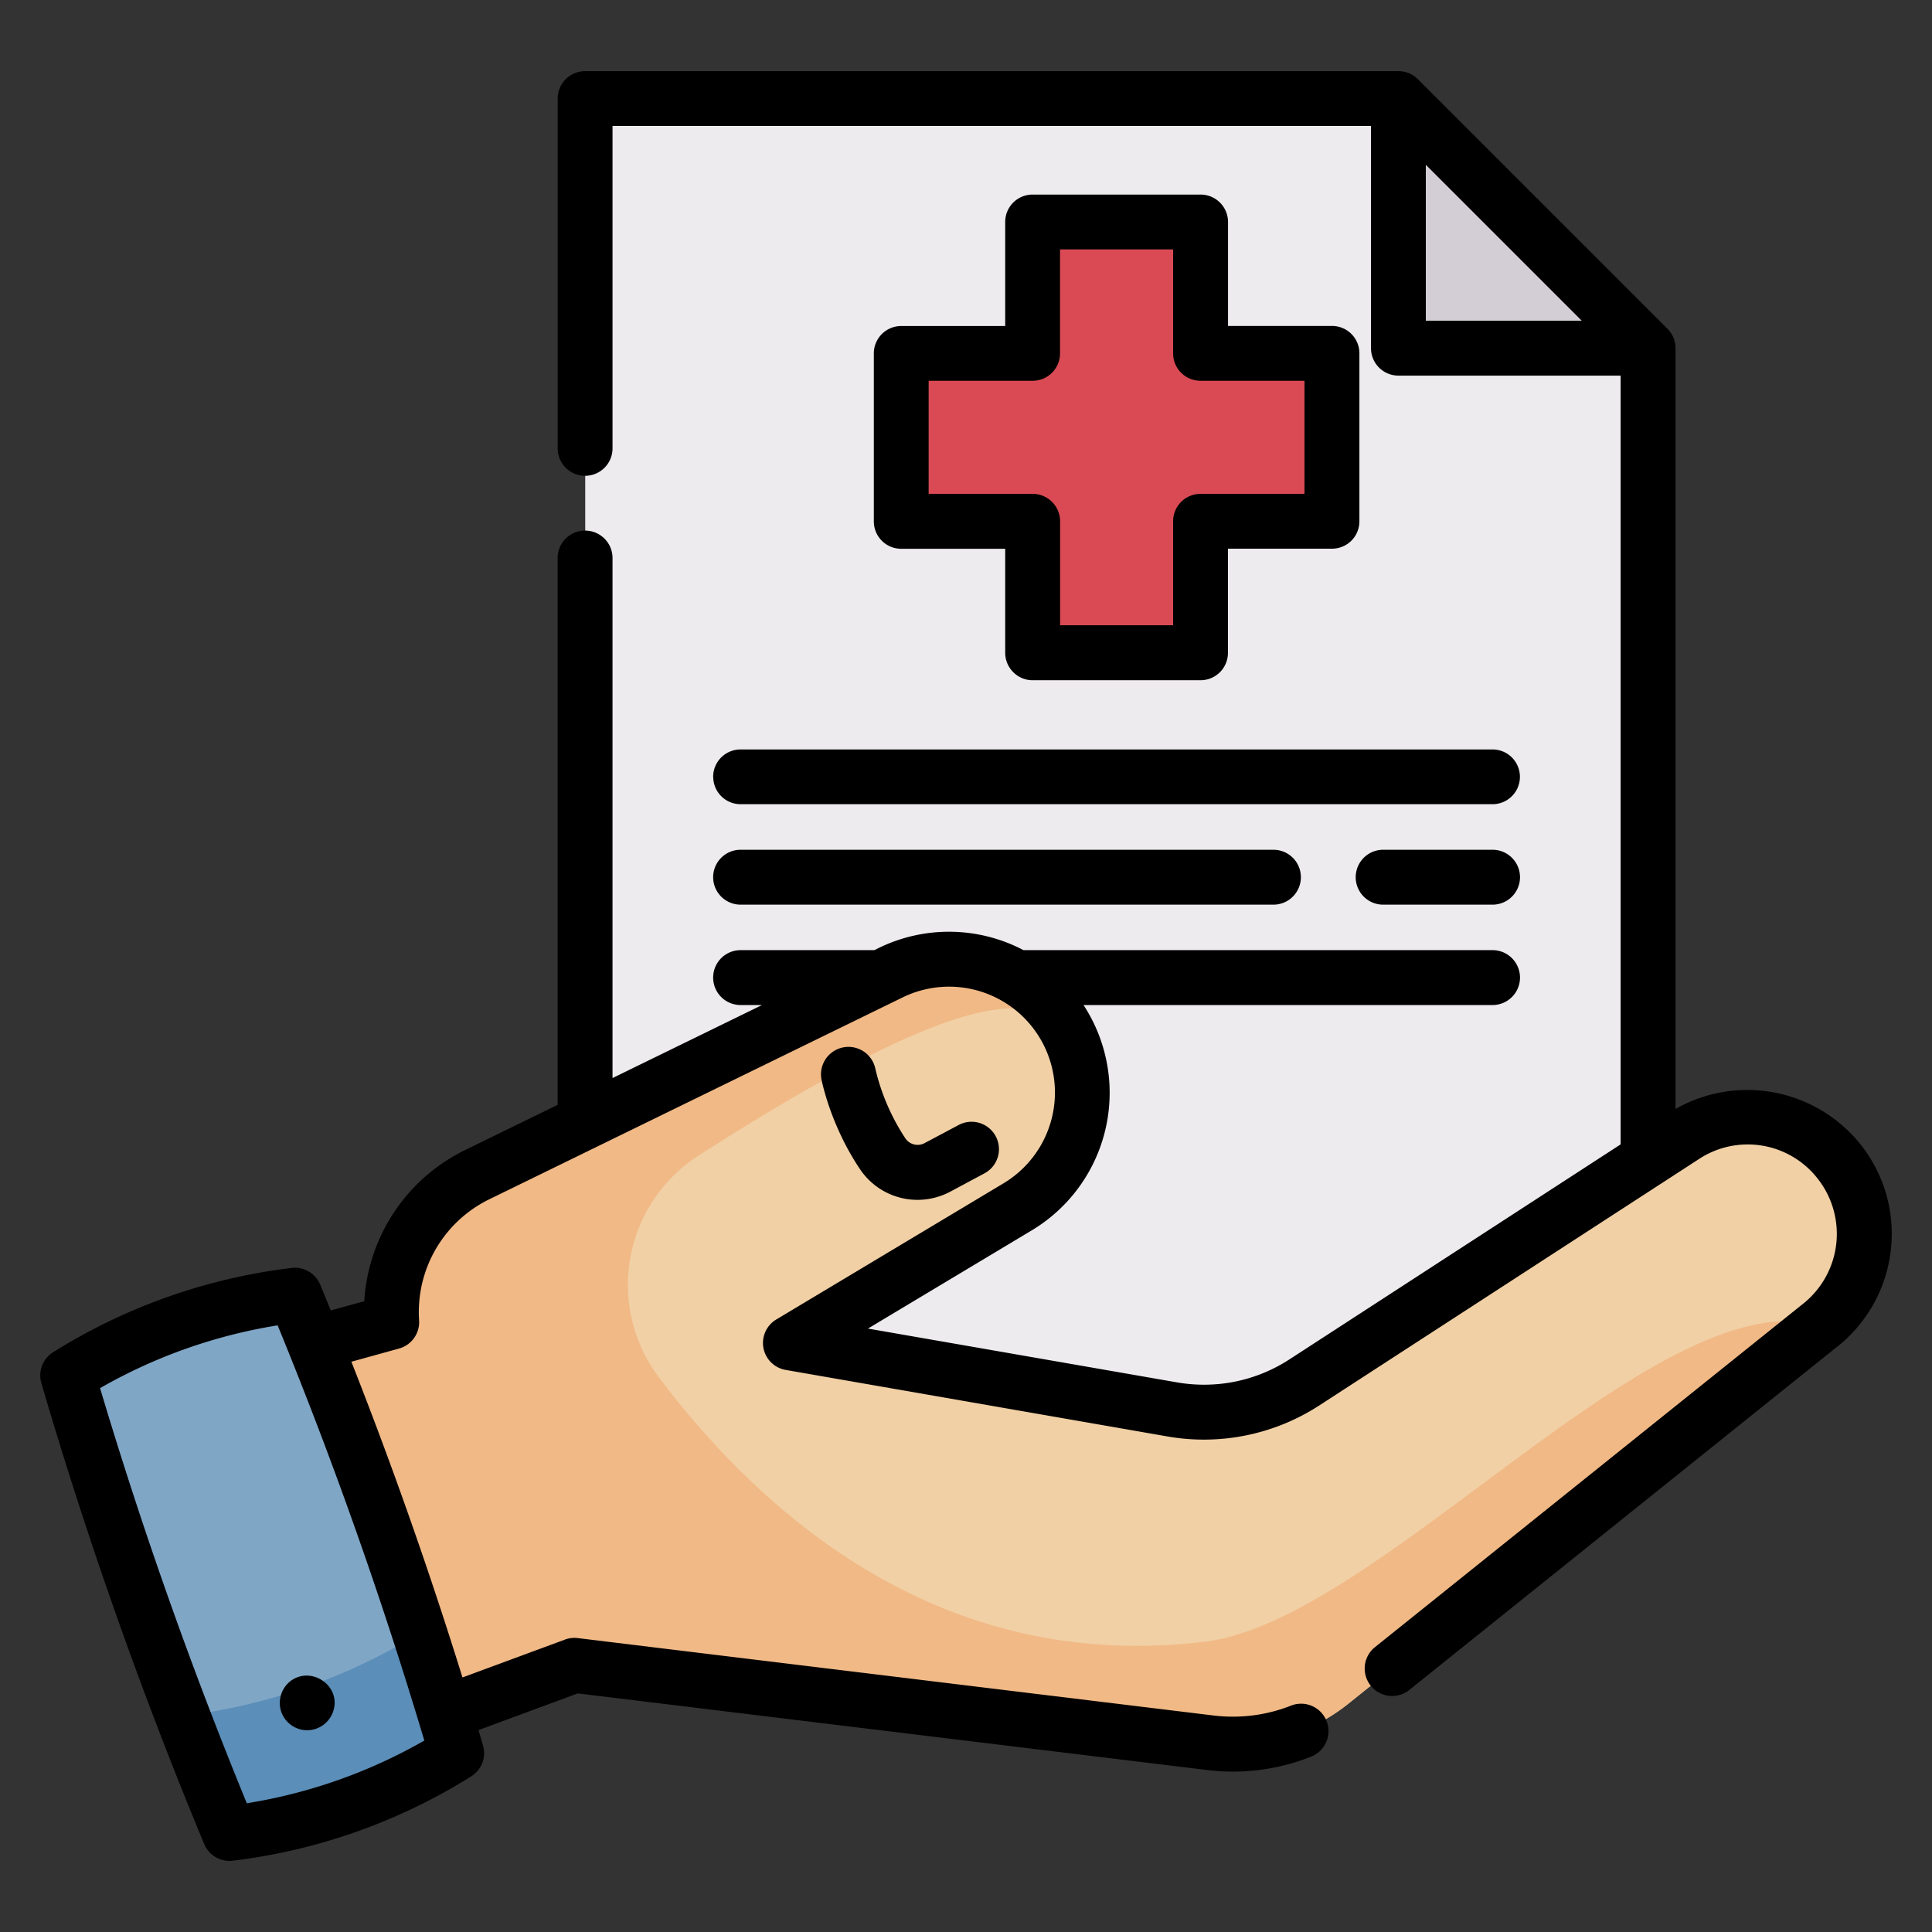 <svg width="24" height="24" fill="none" xmlns="http://www.w3.org/2000/svg">
  <rect width="100%" height="100%" fill="#333333" stroke="none"/>
  <defs/>
  <path d="M20.473 4.325V18.04H7.27V1.224h10.103l3.101 3.101z" fill="#EEEBEE"/>
  <path d="M20.473 4.325h-3.1v-3.1" fill="#D3CED5"/>
  <path d="M16.546 4.39h-1.632V2.757h-2.086V4.39h-1.633v2.086h1.633v1.632h2.086V6.476h1.632V4.39z" fill="#DA4A54"/>
  <path d="M22.616 16.459l-5.864 4.703c-.482.387-1.1.563-1.714.488l-7.902-.962-2.106.779c-1.13-1.163-.666-4.906-.666-4.906l.502-.138a1.902 1.902 0 011.062-1.831l3.39-1.655 1.742-.851a1.656 1.656 0 011.578 2.909L9.82 16.682l4.74.825c.571.1 1.158-.02 1.644-.336l4.715-3.06a1.45 1.45 0 011.697 2.347z" fill="#F1D0A5"/>
  <path d="M15.025 20.386c-3.246.422-5.484-1.482-6.838-3.273a1.909 1.909 0 01.492-2.759c3.27-2.095 4.115-2.018 4.563-1.57a1.657 1.657 0 00-2.182-.698l-1.743.85-2.747 1.342-.642.314a1.9 1.9 0 00-1.062 1.832l-.502.137s-.465 3.743.666 4.906l2.106-.779 7.902.962a2.296 2.296 0 001.714-.488l5.863-4.703c-2.026-.55-5.403 3.593-7.59 3.927z" fill="#F1B986"/>
  <path d="M3.663 16.09a6.832 6.832 0 00-2.822.997 55.33 55.33 0 002.01 5.689 6.83 6.83 0 002.822-.998 55.326 55.326 0 00-2.01-5.688z" fill="#80A6C6"/>
  <path d="M5.673 21.778a6.822 6.822 0 01-2.822.998 55.865 55.865 0 01-.582-1.46 7.261 7.261 0 002.944-1.03c.16.495.314.992.46 1.492z" fill="#5B8EB8"/>
  <path d="M14.914 2.417h-2.086a.34.34 0 00-.341.34V4.05h-1.292a.34.34 0 00-.34.34v2.087c0 .188.152.34.34.34h1.292v1.292c0 .188.153.341.34.341h2.087a.34.34 0 00.34-.34V6.816h1.292a.34.34 0 00.341-.341V4.39a.34.34 0 00-.34-.341h-1.292V2.757a.341.341 0 00-.341-.34zm1.291 2.314v1.404h-1.291a.34.34 0 00-.341.34v1.292h-1.404V6.476a.341.341 0 00-.341-.341h-1.292V4.73h1.292a.34.34 0 00.34-.341V3.098h1.405V4.39c0 .188.152.34.34.34h1.292z" fill="#000"/>
  <path d="M23.436 14.852a1.791 1.791 0 00-.312-.621 1.802 1.802 0 00-2.31-.455v-9.45a.34.34 0 00-.1-.242l-3.1-3.1a.34.34 0 00-.242-.1H7.268a.34.34 0 00-.34.34V5.57a.34.34 0 00.681 0V1.565h9.422v2.76c0 .189.153.341.341.341h2.76v9.55l-4.113 2.67c-.415.27-.912.371-1.4.286l-3.837-.668 2.03-1.217a1.993 1.993 0 00.648-2.802h5.081a.34.34 0 000-.682h-5.827a1.988 1.988 0 00-1.804-.024l-.048.024H9.2a.34.34 0 000 .682h.266l-1.857.907v-6.46a.34.34 0 00-.682 0v6.793l-1.147.56a2.24 2.24 0 00-1.255 1.879l-.416.115a51.139 51.139 0 00-.131-.32.341.341 0 00-.357-.208 7.2 7.2 0 00-2.96 1.046.341.341 0 00-.147.386 55.93 55.93 0 002.022 5.723.34.34 0 00.356.208 7.2 7.2 0 002.961-1.047.34.34 0 00.147-.385l-.056-.19 1.233-.456 7.82.952a2.62 2.62 0 001.291-.167.34.34 0 10-.251-.633c-.303.12-.634.162-.958.123l-7.902-.962a.338.338 0 00-.16.019l-1.272.47a56.04 56.04 0 00-1.38-3.922l.592-.164a.34.34 0 00.249-.351 1.559 1.559 0 01.872-1.503l5.131-2.506a1.315 1.315 0 011.253 2.31L9.645 16.39a.34.34 0 00.117.628l4.74.826a2.631 2.631 0 001.888-.386l4.715-3.06a1.102 1.102 0 011.48.25 1.109 1.109 0 01-.173 1.537l-.01.008-5.331 4.276a.341.341 0 00.426.532l5.32-4.268.012-.008a1.792 1.792 0 00.607-1.873zm-20.37 7.549a55.28 55.28 0 01-1.823-5.157 6.507 6.507 0 012.206-.78 55.277 55.277 0 011.822 5.158 6.507 6.507 0 01-2.206.779zM17.712 2.047l1.937 1.937h-1.937V2.047z" fill="#000"/>
  <path d="M11.397 14.905a.87.87 0 00.41-.103l.422-.226a.34.34 0 10-.32-.601l-.423.225a.184.184 0 01-.238-.057 2.684 2.684 0 01-.373-.862.34.34 0 00-.67.13c.005.022.112.567.477 1.111a.859.859 0 00.715.383zM3.816 21.494a.344.344 0 00.332-.266c.07-.3-.282-.527-.53-.352a.344.344 0 00-.12.4c.05.13.178.218.318.218zM8.86 9.65c0 .188.152.34.34.34h9.341a.34.34 0 100-.68h-9.34a.34.34 0 00-.342.34zM17.182 10.556a.341.341 0 000 .682h1.359a.34.34 0 100-.682h-1.36zM9.2 10.556a.34.34 0 000 .682h6.619a.34.34 0 000-.682H9.2z" fill="#000"/>
</svg>
